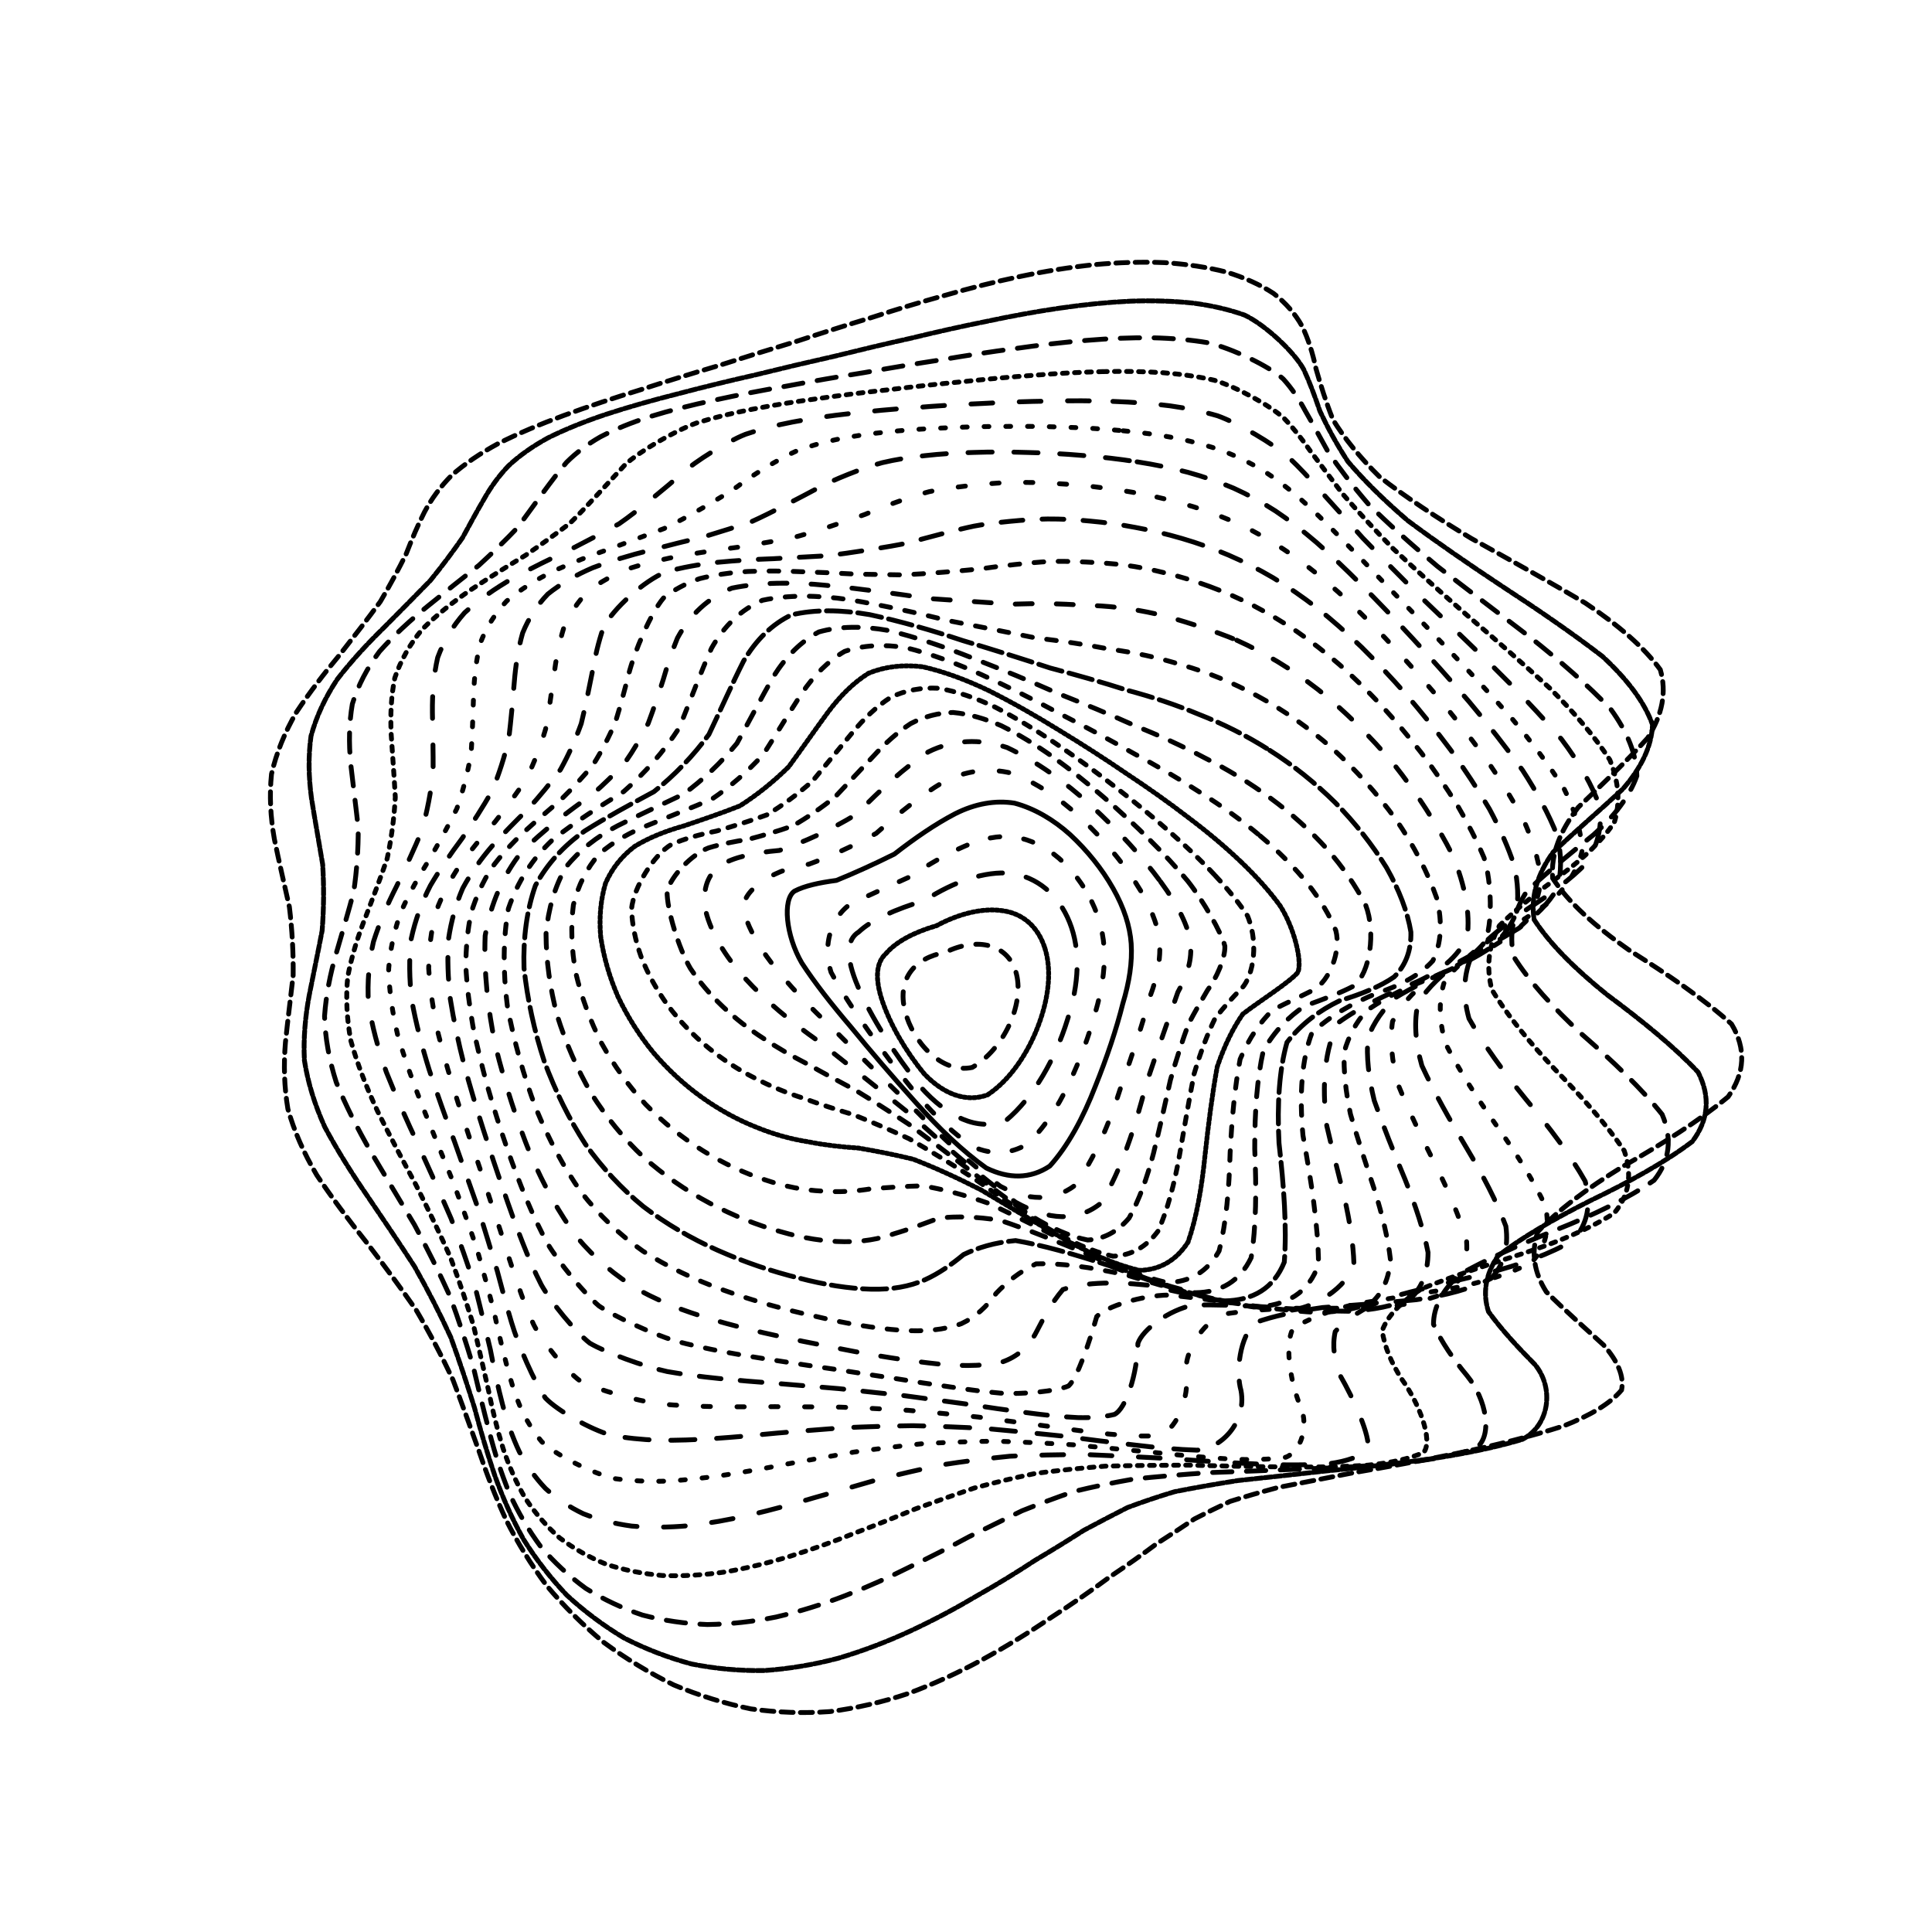 <svg xmlns="http://www.w3.org/2000/svg" version="1.1" xmlns:xlink="http://www.w3.org/1999/xlink" xmlns:svgjs="http://svgjs.dev/svgjs" viewBox="0 0 800 800"><defs><linearGradient x1="50%" y1="0%" x2="50%" y2="100%" id="ccchaos-grad"><stop stop-color="hsl(1.4, 100%, 67%)" stop-opacity="1" offset="0%"></stop><stop stop-color="hsl(167, 52%, 78%)" stop-opacity="1" offset="100%"></stop></linearGradient></defs><g stroke-width="2" stroke="url(#ccchaos-grad)" fill="none" stroke-linecap="round"><path d="M422.48 114.47C432.88 112.27 443.14 110.63 453.19 109.58 463.2 108.65 472.92 108.37 482.24 108.75 491.38 109.35 499.95 110.66 507.79 112.65 515.26 114.91 521.82 117.87 527.33 121.49 532.36 125.38 536.3 129.91 539.15 135.04 541.75 140.41 543.59 146.33 544.94 152.75 546.83 159.35 549 166.4 551.98 173.84 556.64 181.4 562.96 189.3 571.31 197.5 581.97 205.74 594.72 214.25 609.27 222.97 624.98 231.7 641.06 240.62 656.43 249.7 670.02 258.76 680.72 267.96 687.49 277.29 690.2 286.58 688.35 295.99 682.32 305.51 673.81 315 663.61 324.61 653.5 334.31 646.01 343.99 642.08 353.77 642.93 363.66 649.32 373.53 660.38 383.51 674.8 393.58 690.79 403.65 705.69 413.8 716.98 424.03 723.1 434.26 722.55 444.31 715.58 454.16 703.72 464 688.44 473.61 672.05 482.97 656.93 492.3 644.77 501.35 636.77 510.07 633.81 518.73 635.3 527.03 640.29 534.92 648.09 542.72 656.52 550.07 664.01 556.94 669.94 563.68 672.58 569.91 671.45 575.59 666.86 581.12 658.58 586.1 647.3 590.51 633.85 594.8 618.96 598.54 603.55 601.74 588.24 604.9 573.71 607.58 560.41 609.83 548.5 612.17 538.13 614.18 529.18 615.94 521.66 617.95 515.16 619.85 509.35 621.7 504.38 624.01 499.55 626.4 494.59 628.96 489.9 632.12 484.73 635.53 478.96 639.22 473.15 643.58 466.62 648.22 459.34 653.1 451.98 658.58 443.9 664.2 435.13 669.85 426.32 675.85 416.87 681.68 406.84 687.18 396.8 692.65 386.46 697.4 375.88 701.31 365.33 704.83 354.56 707.32 343.65 708.73 332.81 709.52 321.87 709.14 310.91 707.61 300.12 705.41 289.43 702.07 278.97 697.69 268.84 692.71 259.11 686.79 249.95 680.04 241.31 672.85 233.41 664.99 226.35 656.56 219.89 647.9 214.31 638.82 209.59 629.43 205.24 619.98 201.5 610.32 198.22 600.55 194.73 590.84 191.24 581.08 187.54 571.31 183.02 561.67 177.97 552.05 172.33 542.47 165.78 533.04 158.81 523.64 151.64 514.28 144.27 505.05 137.33 495.83 131.19 486.62 125.82 477.51 121.78 468.37 119.21 459.2 117.67 450.1 117.41 440.92 118.19 431.69 119.14 422.49 120.33 413.21 121.39 403.85 121.5 394.5 120.98 385.06 119.83 375.55 117.7 366.04 115.5 356.68 113.62 347.5 111.99 338.32 111.51 329.32 112.42 320.54 114.42 311.78 117.92 303.24 122.72 294.95 128.18 286.7 134.32 278.72 140.74 271.04 146.74 263.4 152.38 256.08 157.49 249.11 161.58 242.18 165.09 235.6 168.17 229.4 170.57 223.23 173.01 217.43 175.77 212.01 178.65 206.59 182.34 201.54 186.98 196.86 192.33 192.14 198.78 187.75 206.26 183.69 214.51 179.54 223.62 175.66 233.39 172.06 243.63 168.29 254.26 164.75 265.1 161.43 276.06 157.87 287.03 154.49 297.94 151.28 308.76 147.8 319.45 144.46 330 141.29 340.41 137.84 350.73 134.55 360.99 131.46 371.16 128.13 381.34 125.03 391.57 122.22 401.77 119.26 412.07 116.66 422.47 114.47" stroke-dasharray="5 3" transform="rotate(0, 400, 400)" opacity="0.05"></path><path d="M419.78 125.48C429.73 123.31 439.32 121.67 448.52 120.59 457.66 119.62 466.33 119.28 474.42 119.56 482.36 120.04 489.6 121.2 496.05 123 504.89 126.42 517.78 136.87 522.12 143.79 524.92 148.83 527.43 154.41 530 160.48 533.47 166.72 537.67 173.42 543.03 180.5 550.11 187.71 558.87 195.27 569.46 203.13 581.83 211.05 595.71 219.24 610.61 227.65 625.8 236.09 640.53 244.72 653.8 253.51 664.79 262.3 672.6 271.24 676.53 280.31 676.79 289.35 673.13 298.51 666.11 307.77 657.49 317.01 648 326.35 639.25 335.78 633.4 345.19 631.12 354.69 633.32 364.27 640.49 373.84 651.71 383.5 665.7 393.21 680.89 402.92 694.89 412.7 705.5 422.51 711.4 432.32 711.21 441.94 705.12 451.32 694.42 460.7 680.3 469.83 664.76 478.69 649.93 487.52 637.32 496.05 628.19 504.24 623.48 512.38 622.93 520.16 625.9 527.53 631.99 534.81 639.37 541.66 646.65 548.05 655.4 557.22 654.4 572.89 643.52 579.35 632.8 583.4 620.09 586.97 606.18 590.05 591.64 593.13 577.14 595.81 563.21 598.11 550.08 600.53 538.08 602.68 527.29 604.61 517.7 606.82 509.19 608.95 501.55 611.04 494.82 613.57 488.57 616.2 482.53 618.96 476.94 622.29 471.21 625.84 465.18 629.62 459.28 634.01 452.88 638.63 445.91 643.44 438.94 648.77 431.35 654.21 423.14 659.65 414.9 665.38 406.06 670.94 396.65 676.17 387.23 681.37 377.5 685.89 367.53 689.62 357.61 693.02 347.5 695.45 337.29 696.89 327.19 697.77 317.08 697.58 307.05 696.31 297.25 694.43 287.66 691.49 278.43 687.57 269.56 683.09 261.2 677.71 253.47 671.53 246.23 664.92 239.71 657.64 234 649.79 228.72 641.69 224.16 633.15 220.26 624.27 216.47 615.3 213.06 606.08 209.83 596.71 206.16 587.36 202.28 577.91 198.04 568.42 192.91 559.03 187.23 549.62 181 540.24 174.01 530.97 166.75 521.72 159.48 512.5 152.22 503.39 145.56 494.3 139.85 485.22 135 476.23 131.51 467.23 129.47 458.22 128.41 449.27 128.53 440.28 129.57 431.27 130.68 422.28 131.95 413.24 133.02 404.16 133.1 395.09 132.53 385.96 131.31 376.8 129.12 367.64 126.8 358.65 124.77 349.86 122.93 341.08 122.18 332.49 122.75 324.13 124.39 315.78 127.52 307.67 132 299.82 137.24 291.98 143.27 284.43 149.73 277.17 155.94 269.94 161.93 263.03 167.48 256.44 172.08 249.88 176.08 243.66 179.55 237.79 182.22 231.94 184.71 226.43 187.27 221.27 189.7 216.1 192.69 211.27 196.4 206.78 200.61 202.23 205.81 197.98 211.97 194.03 218.85 189.98 226.66 186.18 235.24 182.63 244.39 178.91 254.11 175.4 264.22 172.09 274.62 168.55 285.2 165.17 295.85 161.96 306.57 158.49 317.24 155.17 327.82 152 338.37 148.58 348.81 145.31 359.13 142.24 369.41 138.96 379.6 135.9 389.71 133.13 399.8 130.22 409.83 127.65 419.77 125.48" stroke-dasharray="3 1" transform="rotate(4.04, 400, 400)" opacity="0.09"></path><path d="M413 136.5C422.4 134.35 431.31 132.72 439.71 131.62 448.05 130.62 455.8 130.21 462.92 130.4 473.06 131.28 489.52 136.51 495.88 140.86 499.92 144.2 503.47 148.13 506.74 152.61 510.44 157.32 514.3 162.55 518.61 168.26 524 174.14 530.38 180.47 538.04 187.18 547.24 194.03 557.92 201.22 570.04 208.72 583.32 216.3 597.43 224.14 611.81 232.21 625.74 240.32 638.53 248.64 649.31 257.12 657.57 265.61 662.59 274.25 663.96 283.01 662.2 291.77 657.21 300.65 649.68 309.62 641.34 318.58 632.83 327.63 625.55 336.75 621.33 345.87 620.6 355.06 623.99 364.31 631.79 373.56 643.05 382.86 656.57 392.21 670.94 401.55 684.06 410.93 694.02 420.32 699.7 429.71 699.83 438.89 694.55 447.81 684.97 456.73 672.02 465.39 657.41 473.76 643.01 482.11 630.2 490.15 620.2 497.84 613.98 505.49 611.54 512.77 612.51 519.66 616.73 526.47 622.71 532.87 629.29 538.82 638.6 547.39 643.55 562.07 636.99 568.18 629.21 572.05 619.11 575.49 607.33 578.5 594.39 581.55 580.84 584.25 567.23 586.62 553.81 589.14 541.01 591.44 529.05 593.56 517.94 595.96 507.78 598.29 498.49 600.61 490.04 603.35 482.23 606.18 474.87 609.13 468.04 612.59 461.36 616.25 454.66 620.09 448.19 624.48 441.49 629.06 434.47 633.79 427.49 638.97 420.09 644.21 412.22 649.43 404.34 654.91 395.98 660.19 387.15 665.15 378.32 670.09 369.25 674.38 360.02 677.95 350.84 681.21 341.56 683.58 332.28 685.03 323.12 685.99 314.05 685.96 305.18 684.93 296.54 683.35 288.22 680.78 280.34 677.29 272.8 673.28 265.8 668.42 259.45 662.79 253.47 656.75 248.15 650.05 243.51 642.78 239.1 635.25 235.21 627.26 231.77 618.91 228.18 610.44 224.72 601.7 221.23 592.76 217.13 583.81 212.68 574.74 207.77 565.59 202 556.49 195.71 547.36 188.97 538.22 181.66 529.17 174.26 520.12 167.04 511.1 160.04 502.16 153.79 493.24 148.6 484.33 144.34 475.51 141.43 466.68 139.94 457.86 139.33 449.09 139.8 440.3 141.07 431.51 142.31 422.75 143.62 413.96 144.66 405.16 144.71 396.37 144.08 387.56 142.8 378.74 140.54 369.91 138.14 361.29 135.97 352.88 133.95 344.46 132.94 336.27 133.17 328.31 134.43 320.35 137.17 312.64 141.26 305.19 146.2 297.76 152.04 290.6 158.44 283.73 164.77 276.88 171.03 270.33 176.97 264.1 182.09 257.88 186.63 251.98 190.6 246.41 195.07 238.21 202.61 223.4 206.94 216.74 210.24 212.34 214.34 208.21 219.29 204.36 224.82 200.39 231.26 196.65 238.51 193.15 246.34 189.47 254.85 185.98 263.88 182.68 273.31 179.16 283.08 175.79 293.06 172.58 303.23 169.13 313.48 165.82 323.71 162.66 334 159.27 344.22 156.04 354.3 153 364.41 149.76 374.38 146.75 384.17 144.02 393.97 141.16 403.6 138.63 412.99 136.5" stroke-dasharray="8 6" transform="rotate(8.08, 400, 400)" opacity="0.13"></path><path d="M403.54 147.51C412.35 145.4 420.62 143.77 428.34 142.66 436.02 141.63 443.1 141.17 449.57 141.27 458.89 141.98 474.55 146.67 481.21 150.65 485.74 153.72 490.13 157.35 494.58 161.52 499.65 165.89 505.18 170.77 511.42 176.12 518.74 181.64 527.11 187.59 536.66 193.92 547.42 200.38 559.31 207.2 572.12 214.31 585.46 221.52 598.97 229 612.07 236.7 624.16 244.46 634.61 252.43 642.72 260.56 648.3 268.72 650.77 277.03 649.97 285.47 646.66 293.91 640.83 302.47 633.23 311.11 625.51 319.76 618.18 328.49 612.44 337.29 609.81 346.08 610.51 354.94 614.93 363.84 623.21 372.74 634.41 381.68 647.39 390.64 660.95 399.6 673.21 408.57 682.53 417.54 687.98 426.5 688.41 435.23 683.89 443.71 675.38 452.17 663.59 460.37 649.96 468.27 636.14 476.15 623.35 483.72 612.72 490.94 605.27 498.13 601.13 504.96 600.2 511.4 602.47 517.79 606.81 523.77 612.28 529.34 621.27 537.38 630.38 551.24 627.62 557.07 622.7 560.81 615.39 564.16 606.12 567.14 595.39 570.18 583.54 572.92 571.07 575.4 558.27 578.02 545.57 580.47 533.27 582.77 521.39 585.35 510.2 587.89 499.73 590.42 489.9 593.34 480.73 596.34 472.12 599.44 464.01 603.02 456.25 606.75 448.7 610.64 441.42 615.01 434.15 619.52 426.8 624.14 419.55 629.16 412.08 634.21 404.35 639.2 396.64 644.42 388.62 649.44 380.3 654.14 371.98 658.82 363.57 662.89 355.12 666.28 346.72 669.4 338.34 671.71 330.08 673.16 321.92 674.18 313.97 674.29 306.31 673.47 298.85 672.16 291.79 669.94 285.2 666.85 278.87 663.29 273.08 658.92 267.87 653.82 262.88 648.33 258.43 642.19 254.49 635.49 250.57 628.53 246.96 621.11 243.57 613.3 239.84 605.36 236.04 597.12 232.02 588.66 227.31 580.15 222.18 571.49 216.56 562.72 210.17 553.98 203.36 545.17 196.25 536.33 188.78 527.55 181.41 518.76 174.42 509.98 167.81 501.26 162.09 492.55 157.51 483.86 153.88 475.24 151.59 466.62 150.62 458.02 150.44 449.46 151.22 440.9 152.67 432.36 154 423.84 155.32 415.31 156.32 406.8 156.31 398.29 155.62 389.79 154.28 381.3 151.98 372.81 149.52 364.54 147.23 356.49 145.05 348.43 143.79 340.61 143.7 333.03 144.57 325.44 146.87 318.11 150.54 311.04 155.1 303.97 160.66 297.18 166.9 290.67 173.25 284.16 179.68 277.95 185.94 272.04 191.53 266.13 196.61 260.51 201.14 255.21 206.39 247.39 214.48 233.16 218.38 226.73 222.7 220.44 235.19 208.92 243.68 203.6 250.11 199.96 257.26 196.49 265.02 193.2 273.2 189.69 281.85 186.34 290.82 183.13 300.07 179.7 309.51 176.41 319.02 173.28 328.68 169.92 338.33 166.73 347.89 163.72 357.52 160.54 367.01 157.59 376.3 154.89 385.63 152.1 394.72 149.62 403.53 147.51" stroke-dasharray="2 3" transform="rotate(12.12, 400, 400)" opacity="0.16"></path><path d="M393.34 158.52C401.56 156.45 409.29 154.84 416.52 153.71 423.72 152.67 430.42 152.16 436.61 152.18 445.69 152.72 462.01 156.89 469.72 160.51 475.18 163.32 480.77 166.66 486.69 170.51 493.28 174.56 500.5 179.09 508.5 184.07 517.44 189.22 527.31 194.78 538.13 200.73 549.72 206.8 561.99 213.22 574.64 219.94 587.25 226.76 599.45 233.85 610.69 241.17 620.54 248.55 628.46 256.14 633.93 263.9 637.02 271.7 637.31 279.65 634.81 287.73 630.45 295.82 624.25 304.03 616.97 312.32 610.14 320.63 604.15 329.01 599.97 337.45 598.84 345.9 600.81 354.39 606.1 362.92 614.72 371.45 625.76 380.01 638.17 388.57 650.91 397.14 662.34 405.7 671.05 414.23 676.27 422.77 676.94 431.06 673.13 439.09 665.64 447.11 654.98 454.86 642.38 462.31 629.27 469.75 616.68 476.87 605.69 483.66 597.27 490.42 591.68 496.83 588.99 502.87 589.36 508.87 591.93 514.49 595.97 519.73 603.9 527.31 615.28 540.49 615.57 546.1 613.21 549.74 608.58 553.04 601.94 556.02 593.74 559.08 584.08 561.89 573.41 564.46 562.01 567.21 550.23 569.8 538.41 572.28 526.62 575.03 515.15 577.74 504.16 580.45 493.55 583.53 483.48 586.67 473.95 589.91 464.81 593.56 456.1 597.35 447.74 601.25 439.65 605.57 431.74 610.01 423.96 614.51 416.29 619.36 408.63 624.2 400.91 628.97 393.22 633.93 385.42 638.68 377.52 643.13 369.61 647.55 361.79 651.4 354.08 654.62 346.4 657.6 338.88 659.83 331.59 661.28 324.38 662.35 317.47 662.57 310.92 661.95 304.5 660.89 298.51 658.98 292.99 656.27 287.61 653.13 282.71 649.22 278.29 644.62 273.92 639.66 269.94 634.07 266.28 627.93 262.45 621.54 258.75 614.68 255.06 607.43 250.89 600.02 246.51 592.3 241.81 584.34 236.41 576.32 230.57 568.1 224.3 559.76 217.41 551.41 210.23 542.97 202.93 534.48 195.49 526.03 188.33 517.54 181.72 509.05 175.65 500.6 170.56 492.15 166.65 483.72 163.69 475.34 162 466.96 161.54 458.61 161.75 450.29 162.79 441.99 164.38 433.7 165.76 425.45 167.05 417.2 167.98 408.98 167.9 400.77 167.16 392.57 165.76 384.41 163.44 376.26 160.92 368.32 158.55 360.62 156.23 352.91 154.74 345.44 154.33 338.21 154.82 330.98 156.68 324 159.88 317.28 164.01 310.56 169.2 304.1 175.17 297.92 181.41 291.73 187.9 285.82 194.38 280.2 200.35 274.56 205.93 269.21 211.03 264.15 217.17 256.64 226.44 242.94 230.35 236.7 234.14 230.56 244.21 219.24 250.98 213.97 256.11 210.36 261.93 206.91 268.36 203.63 275.19 200.15 282.54 196.81 290.31 193.61 298.37 190.21 306.73 186.94 315.28 183.83 324 180.52 332.8 177.37 341.6 174.42 350.48 171.29 359.29 168.39 367.94 165.76 376.63 163.02 385.11 160.59 393.33 158.53" stroke-dasharray="9 11" transform="rotate(16.16, 400, 400)" opacity="0.20"></path><path d="M384.52 169.54C392.2 167.5 399.5 165.92 406.43 164.79 413.35 163.73 419.92 163.17 426.15 163.12 432.44 163.2 438.49 163.82 444.36 164.95 450.42 166.26 456.46 168.1 462.62 170.46 469.17 173.01 476.05 176.07 483.4 179.61 491.36 183.33 499.97 187.51 509.3 192.13 519.31 196.91 530.02 202.09 541.32 207.63 552.96 213.31 564.81 219.33 576.54 225.64 587.75 232.05 598.1 238.73 607.11 245.65 614.55 252.63 619.94 259.82 622.97 267.19 623.92 274.6 622.46 282.17 618.78 289.86 613.84 297.58 607.7 305.41 601.09 313.32 595.36 321.26 590.78 329.27 588.14 337.33 588.4 345.4 591.49 353.51 597.49 361.65 606.31 369.8 617.1 377.96 628.9 386.11 640.83 394.27 651.45 402.41 659.56 410.51 664.55 418.61 665.45 426.47 662.28 434.06 655.75 441.65 646.2 448.97 634.66 455.99 622.35 463 610.15 469.71 599.03 476.1 589.92 482.46 583.14 488.49 578.9 494.17 577.83 502.47 586.92 517.26 593.4 523.75 598.77 529.87 599.78 540.54 594.49 545.18 588.85 548.28 581.63 551.16 573.13 553.84 563.69 556.7 553.5 559.44 542.87 562.08 531.94 564.98 520.97 567.85 510.18 570.72 499.49 573.92 489.14 577.18 479.2 580.51 469.5 584.22 460.21 588.02 451.29 591.91 442.59 596.18 434.18 600.51 426.02 604.88 417.97 609.55 410.09 614.19 402.33 618.72 394.61 623.43 386.96 627.92 379.38 632.11 371.8 636.28 364.45 639.92 357.37 642.96 350.29 645.81 343.49 647.96 337.02 649.39 327.54 650.65 310.57 648.71 303.16 645.53 298.38 642.78 293.98 639.31 289.93 635.19 285.78 630.73 281.86 625.67 278.09 620.08 274.01 614.24 269.89 607.94 265.64 601.25 260.85 594.39 255.76 587.21 250.32 579.77 244.24 572.24 237.78 564.51 230.99 556.62 223.76 548.71 216.42 540.68 209.14 532.58 201.92 524.5 195.16 516.36 189.09 508.2 183.68 500.07 179.29 491.93 176.09 483.79 173.79 475.69 172.69 467.59 172.7 459.52 173.25 451.48 174.5 443.45 176.18 435.46 177.57 427.48 178.8 419.52 179.64 411.61 179.49 403.7 178.69 395.82 177.25 387.99 174.91 380.16 172.37 372.56 169.93 365.19 167.49 357.82 165.8 350.68 165.09 343.79 165.2 336.9 166.61 330.25 169.32 323.85 172.96 317.45 177.7 311.3 183.31 305.41 189.33 299.52 195.74 293.88 202.3 288.52 208.54 283.14 214.53 278.01 220.14 273.16 227.21 265.95 238.1 252.7 242.44 246.62 246.2 240.62 254.86 229.46 260.35 224.24 264.41 220.67 269.07 217.24 274.3 213.97 279.83 210.51 285.91 207.19 292.43 204.02 299.23 200.65 306.39 197.42 313.83 194.34 321.44 191.08 329.24 187.98 337.12 185.07 345.1 182.02 353.09 179.18 361.02 176.6 368.98 173.93 376.83 171.56 384.51 169.54" stroke-dasharray="2 7" transform="rotate(20.2, 400, 400)" opacity="0.24"></path><path d="M378.89 180.55C386.1 178.56 393.1 177 399.89 175.87 406.69 174.81 413.31 174.22 419.8 174.09 426.37 174.09 432.89 174.59 439.44 175.58 446.2 176.72 453.13 178.36 460.32 180.49 467.88 182.79 475.85 185.57 484.31 188.81 493.24 192.21 502.73 196.06 512.76 200.31 523.15 204.72 533.95 209.52 544.96 214.66 555.9 219.94 566.63 225.55 576.81 231.44 586.16 237.44 594.34 243.7 600.98 250.19 606.04 256.76 609.11 263.54 610.04 270.49 609.28 277.49 606.57 284.64 602.2 291.93 597.15 299.25 591.45 306.68 585.77 314.19 581.28 321.73 578.15 329.34 576.96 337 578.48 344.67 582.52 352.39 589.06 360.12 597.96 367.86 608.42 375.62 619.58 383.35 630.7 391.09 640.55 398.81 648.08 406.48 652.83 414.15 653.91 421.58 651.33 428.75 645.7 435.91 637.23 442.82 626.76 449.44 615.33 456.04 603.67 462.36 592.65 468.37 583.11 474.37 575.43 480.05 569.89 485.41 566.31 493.27 570.76 507.33 576.02 513.56 583.76 524.75 578.1 539.29 569.48 543.56 562.27 546.53 554.07 549.39 545.15 552.18 535.7 555.2 525.9 558.21 515.97 561.21 505.9 564.51 495.92 567.86 486.16 571.25 476.48 574.98 467.08 578.78 458.01 582.63 449.07 586.81 440.43 591.03 432.09 595.25 423.84 599.74 415.84 604.16 408.08 608.47 400.35 612.92 392.82 617.16 385.49 621.1 378.16 625.02 371.18 628.45 364.56 631.32 357.93 634.02 351.66 636.09 345.76 637.49 337.09 638.81 321.59 637.39 314.71 634.66 308.01 630.74 295.38 619.28 289.08 611.94 284.48 606.64 279.75 600.89 274.79 594.75 269.3 588.44 263.51 581.8 257.38 574.89 250.73 567.88 243.82 560.65 236.72 553.25 229.38 545.81 222.09 538.23 215.05 530.55 208.26 522.88 202.06 515.13 196.67 507.34 191.99 499.57 188.36 491.77 185.88 483.97 184.23 476.19 183.67 468.41 184.1 460.65 184.93 452.91 186.34 445.19 188.06 437.5 189.42 429.82 190.57 422.17 191.3 414.57 191.07 406.98 190.21 399.42 188.73 391.92 186.39 384.41 183.84 377.14 181.36 370.1 178.83 363.06 176.96 356.24 175.99 349.67 175.73 343.09 176.69 336.75 178.89 330.65 182 324.55 186.23 318.68 191.39 313.07 197.06 307.44 203.27 302.06 209.76 296.93 216.13 291.77 222.4 286.85 228.41 282.19 233.84 277.47 238.85 272.99 243.43 268.75 249.09 262.38 258.34 250.57 262.56 245.07 266.66 239.57 276.63 229.16 282.81 224.2 287.27 220.78 292.23 217.49 297.64 214.34 303.25 211.01 309.26 207.82 315.61 204.78 322.11 201.58 328.87 198.55 335.81 195.7 342.84 192.72 349.99 189.95 357.19 187.43 364.43 184.84 371.67 182.53 378.88 180.55" stroke-dasharray="10 9" transform="rotate(24.24, 400, 400)" opacity="0.28"></path><path d="M377.62 191.56C384.45 189.63 391.23 188.1 397.98 186.98 404.75 185.91 411.52 185.29 418.32 185.1 425.22 185.03 432.23 185.42 439.41 186.27 446.79 187.25 454.43 188.71 462.4 190.61 470.65 192.67 479.31 195.19 488.37 198.13 497.71 201.22 507.43 204.73 517.44 208.64 527.53 212.68 537.69 217.09 547.71 221.85 557.36 226.72 566.45 231.91 574.68 237.39 581.92 242.96 587.84 248.79 592.17 254.86 595.06 260.99 596.15 267.34 595.42 273.85 593.44 280.43 590 287.16 585.41 294.02 580.65 300.91 575.7 307.92 571.15 315.01 567.98 322.13 566.26 329.33 566.43 336.57 569.04 343.83 573.87 351.13 580.79 358.44 589.65 365.76 599.71 373.09 610.2 380.41 620.53 387.72 629.62 395.01 636.6 402.25 641.1 409.49 642.34 416.5 640.3 423.26 635.51 430.02 628.07 436.52 618.66 442.76 608.18 448.98 597.19 454.94 586.46 460.61 576.76 466.26 568.45 471.63 561.87 476.71 556.1 484.16 555.76 497.6 559.29 503.62 567.17 514.6 567.55 529.22 562.12 533.63 557.14 536.69 551.07 539.67 544.11 542.57 536.52 545.7 528.34 548.81 519.77 551.91 510.89 555.29 501.87 558.69 492.84 562.12 483.74 565.84 474.76 569.61 465.99 573.41 457.24 577.48 448.73 581.57 440.5 585.63 432.31 589.92 424.38 594.13 416.73 598.2 409.1 602.4 401.72 606.39 394.6 610.08 387.48 613.77 380.76 616.98 374.44 619.69 365.12 623.23 348.29 626.94 340.69 627.01 333.29 625.98 319.46 620.25 312.78 615.65 308.07 612.12 303.33 608.06 298.51 603.5 293.27 598.72 287.84 593.5 282.17 587.9 276.04 582.14 269.63 576.05 262.98 569.67 255.98 563.19 248.84 556.48 241.67 549.58 234.46 542.63 227.47 535.52 220.89 528.3 214.69 521.06 209.2 513.74 204.58 506.36 200.69 498.98 197.84 491.56 196.07 484.13 195.03 476.71 194.96 469.28 195.74 461.86 196.8 454.46 198.3 447.06 200.01 439.7 201.3 432.35 202.35 425.03 202.96 417.75 202.65 410.48 201.72 403.25 200.22 396.08 197.89 388.91 195.35 381.96 192.85 375.24 190.26 368.52 188.25 362.02 187.02 355.75 186.43 349.47 186.96 343.42 188.64 337.61 191.2 331.78 194.86 326.18 199.49 320.82 204.72 315.44 210.58 310.28 216.86 305.36 223.19 300.41 229.57 295.68 235.85 291.18 241.71 286.63 247.25 282.29 252.43 278.16 259.09 271.96 270.01 260.39 274.71 254.98 278.94 249.55 288.12 239.24 293.45 234.32 299.24 229.31 313.04 219.73 320.99 215.17 326.5 212.04 332.33 209.07 338.43 206.29 344.58 203.39 350.95 200.7 357.5 198.25 364.07 195.73 370.78 193.49 377.61 191.57" stroke-dasharray="3 11" transform="rotate(28.28, 400, 400)" opacity="0.32"></path><path d="M380.96 202.58C387.49 200.7 394.11 199.21 400.84 198.1 407.59 197.03 414.49 196.38 421.54 196.15 428.67 196 436.01 196.3 443.6 197.01 451.33 197.85 459.35 199.13 467.68 200.82 476.17 202.66 484.97 204.91 494.02 207.57 503.16 210.37 512.46 213.55 521.79 217.11 530.95 220.79 539.9 224.83 548.42 229.19 556.35 233.67 563.51 238.45 569.63 243.5 574.74 248.65 578.51 254.05 580.79 259.67 581.87 265.37 581.43 271.27 579.55 277.35 576.85 283.48 573.15 289.77 568.79 296.19 564.64 302.64 560.67 309.22 557.36 315.87 555.53 322.56 555.15 329.32 556.52 336.13 560.07 342.96 565.5 349.83 572.65 356.71 581.36 363.61 590.95 370.51 600.76 377.39 610.31 384.28 618.67 391.15 625.11 397.96 629.37 404.78 630.74 411.37 629.18 417.74 625.17 424.1 618.71 430.22 610.35 436.09 600.85 441.96 590.63 447.57 580.38 452.93 570.75 458.27 562.09 463.36 554.77 468.18 547.16 475.27 542.23 488.17 543.71 494.01 550.21 504.83 554.04 519.53 551.21 524.06 548.19 527.2 544.11 530.27 539.11 533.27 533.47 536.48 527.11 539.66 520.19 542.83 512.88 546.24 505.21 549.67 497.33 553.1 489.28 556.8 481.16 560.51 473.09 564.22 464.97 568.18 456.96 572.12 449.12 576.01 441.3 580.09 433.67 584.08 426.27 587.93 418.89 591.87 411.73 595.61 404.82 599.07 397.91 602.52 391.38 605.53 385.23 608.06 376.13 611.41 359.5 615.06 351.82 615.26 344.19 614.48 329.38 609.6 321.93 605.56 316.67 602.45 311.31 598.84 305.81 594.76 299.96 590.48 293.9 585.78 287.62 580.71 281.01 575.48 274.22 569.92 267.28 564.08 260.18 558.14 253.08 551.95 246.11 545.56 239.28 539.12 232.81 532.5 226.88 525.76 221.43 518.99 216.75 512.12 212.96 505.17 209.88 498.22 207.79 491.21 206.68 484.17 206.2 477.14 206.55 470.09 207.6 463.04 208.82 456 210.36 448.96 212.02 441.95 213.21 434.95 214.13 427.97 214.61 421.03 214.2 414.09 213.22 407.2 211.7 400.36 209.39 393.52 206.88 386.9 204.39 380.49 201.76 374.08 199.63 367.88 198.2 361.91 197.36 353.04 202.13 336.36 207.7 328.56 212.38 323.4 217.77 318.46 223.7 313.73 229.82 308.97 236.14 304.41 242.51 300.06 248.63 295.66 254.57 291.45 260.23 287.43 267.82 281.39 280.64 270.05 286.12 264.72 290.92 259.37 300.36 249.18 305.39 244.33 310.6 239.39 322.67 229.96 329.6 225.5 334.37 222.44 339.49 219.55 344.92 216.84 350.37 214.03 356.12 211.42 362.13 209.05 368.15 206.62 374.43 204.45 380.95 202.58" stroke-dasharray="9 8" transform="rotate(32.32, 400, 400)" opacity="0.35"></path><path d="M388.24 213.59C394.51 211.78 400.98 210.32 407.64 209.23 414.31 208.18 421.21 207.51 428.32 207.23 435.48 207.03 442.9 207.23 450.55 207.82 458.27 208.52 466.24 209.63 474.43 211.13 482.65 212.75 491.04 214.76 499.51 217.14 507.9 219.65 516.22 222.53 524.33 225.75 532.12 229.09 539.46 232.76 546.17 236.73 554.79 243 565.56 257.03 567.14 264.7 566.87 269.95 565.4 275.41 562.87 281.04 559.94 286.72 556.42 292.56 552.62 298.53 549.34 304.53 546.5 310.65 544.48 316.87 543.94 323.1 544.78 329.42 547.21 335.79 551.5 342.18 557.37 348.61 564.61 355.05 573.07 361.51 582.14 367.98 591.26 374.44 600.04 380.9 607.7 387.34 613.63 393.73 617.64 400.12 619.1 406.32 617.98 412.3 614.68 418.27 609.14 424.03 601.8 429.56 593.3 435.08 583.95 440.38 574.31 445.44 564.96 450.5 556.22 455.32 548.44 459.91 539.43 466.68 530.33 479.1 529.65 484.79 533.59 495.47 538.32 510.24 537.28 514.86 534.57 519.62 523.93 529.13 516.39 533.95 510.76 537.37 504.63 540.79 498.13 544.2 491.41 547.83 484.46 551.47 477.38 555.08 470.21 558.89 462.99 562.67 455.82 566.38 448.63 570.26 441.51 574.02 434.53 577.64 427.55 581.34 420.72 584.83 414.04 588.06 407.37 591.27 401.01 594.08 394.95 596.45 385.95 599.6 369.08 603.15 361.06 603.46 352.98 602.9 336.84 598.78 328.55 595.26 322.75 592.54 316.82 589.35 310.75 585.73 304.41 581.92 297.91 577.71 291.27 573.15 284.43 568.44 277.52 563.41 270.6 558.09 263.67 552.68 256.89 547.01 250.39 541.15 244.15 535.21 238.4 529.1 233.26 522.85 228.66 516.57 224.85 510.17 221.91 503.68 219.63 497.18 218.25 490.6 217.75 483.99 217.74 477.37 218.43 470.72 219.68 464.07 220.99 457.41 222.51 450.75 224.07 444.11 225.14 437.47 225.91 430.85 226.25 424.26 225.75 417.68 224.72 411.13 223.18 404.63 220.92 398.13 218.45 391.83 215.98 385.74 212.24 376.69 208.22 359.6 208.79 351.55 210.23 346.23 212.69 341.12 216.09 336.21 220.15 331.27 224.98 326.52 230.42 321.98 236.17 317.39 242.25 312.99 248.52 308.79 254.7 304.52 260.84 300.44 266.83 296.53 272.46 292.55 277.84 288.73 282.96 285.07 289.82 279.53 301.85 269.02 307.32 264.03 312.37 258.99 322.75 249.35 328.36 244.76 334.14 240.12 347.17 231.39 354.49 227.36 359.46 224.64 364.77 222.13 370.39 219.84 376.01 217.49 381.96 215.4 388.23 213.59" stroke-dasharray="4 6" transform="rotate(36.36, 400, 400)" opacity="0.39"></path><path d="M397.94 224.61C403.98 222.86 410.25 221.45 416.73 220.38 423.22 219.34 429.94 218.66 436.86 218.34 450.79 217.91 465.52 219 480.7 221.53 495.64 224.47 510.36 228.87 523.88 234.56 535.75 240.67 544.91 248.01 550.26 256.37 552.68 265.06 551.03 274.66 545.94 284.96 540.6 295.47 535.34 306.58 532.58 318.07 535.36 329.66 543.5 341.57 556.65 353.57 564.77 359.59 573.27 365.63 581.69 371.65 589.73 377.68 596.71 383.7 602.14 389.68 606.68 398.56 601.71 415.38 593.01 423.28 577.22 433.68 559.36 443.27 542.75 452.01 529.96 460.79 521.61 468.79 517.39 476.02 517.38 483.43 518.97 490.23 520.4 496.48 521.99 503.14 521.15 509.47 517.47 515.53 512.28 522.24 504.39 528.88 494.43 535.4 483.56 542.68 471.49 549.86 458.86 556.76 452.47 560.41 446.04 563.95 439.6 567.34 433.16 570.79 426.74 574.05 420.37 577.04 414 580.03 407.82 582.64 401.83 584.85 395.82 586.97 389.97 588.64 384.26 589.86 372.68 591.84 361.37 591.84 350.12 589.92 338.26 587.22 326.05 582.64 313.4 576.41 300.13 569.52 286.61 561.18 273.35 551.69 260.6 541.8 249.27 530.99 240.27 519.53 233.42 507.92 229.72 495.82 229.25 483.48 230.25 471.12 232.93 458.58 236.15 446.06 237.06 439.81 237.67 433.56 237.87 427.34 237.28 421.12 236.2 414.92 234.67 408.76 232.45 402.61 230.05 396.64 227.62 390.85 225.01 385.07 222.75 379.46 221 374.05 218.7 363.19 219.92 353.05 224.76 343.67 232.15 334.19 242.28 325.38 254.05 317.28 266.08 308.99 278.1 301.29 289.52 294.21 299.55 286.82 308.75 279.93 317.37 273.58 324.79 266.81 332.29 260.5 340.25 254.72 347.72 248.51 356.15 242.83 365.7 237.84 372.95 234.02 389.04 227.35 397.93 224.61" stroke-dasharray="7 10" transform="rotate(40.4, 400, 400)" opacity="0.43"></path><path d="M408.07 235.62C419.67 232.28 432.06 230.24 445.03 229.49 457.99 228.97 471.36 229.84 484.66 232.03 497.46 234.58 509.42 238.47 519.69 243.56 528.3 249.01 534.12 255.61 536.51 263.18 536.83 271.04 534.11 279.78 529.25 289.19 525.17 298.8 522.03 308.99 521.69 319.57 526.38 330.25 535.6 341.25 548.72 352.38 564.48 363.54 579.58 374.79 590.66 385.94 596.07 397.09 593.5 407.59 583.97 417.38 570.1 427.15 553.68 436.23 537.51 444.57 523.92 452.95 513.71 460.68 507.08 467.74 504.36 474.99 503.73 481.73 503.81 487.99 504.9 494.63 504.62 500.98 502.33 507.08 499.22 513.74 493.74 520.3 486.2 526.7 477.89 533.72 468.07 540.59 457.22 547.12 446.16 554.09 434.49 560.5 422.49 566.03 410.49 571.53 398.72 575.54 387.19 577.95 375.5 579.89 363.77 580.03 351.9 578.45 339.64 576.22 327.03 572.28 314.19 566.81 301.16 560.77 288.26 553.36 276.07 544.85 264.79 535.98 255.22 526.18 248.09 515.73 242.98 505.11 240.7 493.98 241.18 482.55 242.63 471.09 245.32 459.41 248.23 447.69 249.12 435.98 248.5 424.25 246.15 412.64 241.34 401.03 236.43 390.07 232.63 379.81 229.86 369.51 230.17 359.85 233.79 350.88 239.79 341.81 248.6 333.35 259.33 325.52 270.79 317.5 282.74 310.02 294.51 303.11 305.39 295.91 315.63 289.18 325.27 282.95 333.84 276.36 342.24 270.2 350.77 264.57 358.74 258.57 367.33 253.1 376.78 248.29 386.06 243.23 396.45 238.94 408.06 235.62" stroke-dasharray="4 6" transform="rotate(44.44, 400, 400)" opacity="0.47"></path><path d="M416.53 246.63C427.58 243.45 439.07 241.47 450.77 240.68 462.37 240.07 473.92 240.75 484.91 242.63 495.28 244.82 504.4 248.23 511.58 252.75 517.34 257.58 520.53 263.47 520.9 270.28 520.06 277.33 517.21 285.22 513.3 293.76 510.87 302.47 509.92 311.76 511.78 321.44 518.03 331.21 527.97 341.31 540.81 351.56 555.46 361.85 569.16 372.25 579.18 382.61 584.33 392.96 582.58 402.76 574.65 411.94 562.69 421.12 547.89 429.7 532.57 437.65 518.76 445.66 507.31 453.11 498.73 460 493.54 467.07 490.55 473.71 488.8 479.94 488.58 486.51 487.89 492.83 486 498.9 483.91 505.45 479.97 511.86 474.2 518.08 467.93 524.81 460.04 531.34 450.85 537.48 441.47 543.98 431.11 549.92 419.97 555.02 408.83 560.09 397.49 563.79 386.04 566.05 374.52 567.92 362.74 568.19 350.74 566.9 338.59 565.07 326.2 561.7 313.82 556.93 301.65 551.68 289.95 545.16 279.3 537.58 269.8 529.68 262.14 520.88 256.87 511.42 253.35 501.79 252.29 491.63 253.49 481.13 255.21 470.58 257.77 459.78 260.3 448.89 260.86 437.99 260.01 427.03 257.64 416.14 253.01 405.25 248.26 394.93 244.4 385.22 241.27 375.48 240.78 366.31 243.23 357.75 247.84 349.09 255.2 340.97 264.63 333.42 275.11 325.7 286.51 318.46 298.14 311.73 309.38 304.75 320.27 298.2 330.68 292.13 340.26 285.75 349.56 279.78 358.77 274.33 367.44 268.56 376.44 263.31 385.97 258.7 395.32 253.89 405.47 249.8 416.53 246.63" stroke-dasharray="10 3" transform="rotate(48.48, 400, 400)" opacity="0.51"></path><path d="M421.57 257.65C431.95 254.62 442.35 252.72 452.53 251.9 462.58 251.24 472.12 251.74 480.73 253.34 492.02 256.67 504.22 268.99 504.26 277.67 503.17 283.96 500.95 291.02 498.5 298.71 497.92 306.55 499.06 314.95 502.82 323.74 510.25 332.62 520.55 341.83 532.88 351.23 546.36 360.65 558.7 370.22 567.69 379.79 572.57 389.36 571.52 398.48 565.07 407.06 554.95 415.66 541.88 423.75 527.74 431.32 514.24 438.94 502.18 446.11 492.24 452.81 484.99 459.67 479.8 466.17 476.07 472.32 474.06 478.77 472.24 484.99 469.91 490.96 467.88 497.33 464.59 503.55 459.86 509.53 454.89 515.93 448.43 522.09 440.61 527.83 432.65 533.86 423.51 539.33 413.32 544 403.13 548.65 392.46 552.05 381.45 554.15 370.45 555.94 359.1 556.3 347.55 555.26 336.06 553.79 324.51 550.93 313.22 546.8 302.42 542.27 292.36 536.56 283.58 529.87 275.99 522.9 270.24 515.06 266.71 506.56 264.57 497.91 264.47 488.71 266.14 479.15 267.94 469.52 270.24 459.61 272.35 449.55 272.56 439.49 271.51 429.32 269.12 419.17 264.7 409.01 260.15 399.34 256.31 390.2 252.92 381.03 251.77 372.35 253.15 364.2 256.4 355.97 262.25 348.22 270.2 340.96 279.39 333.55 289.8 326.58 300.8 320.07 311.85 313.34 322.86 307 333.6 301.12 343.84 294.97 353.79 289.23 363.52 283.98 372.84 278.47 382.24 273.46 391.84 269.08 401.29 264.52 411.19 260.65 421.57 257.65" stroke-dasharray="6 6" transform="rotate(52.52, 400, 400)" opacity="0.54"></path><path d="M422.17 268.66C431.76 265.81 440.96 263.98 449.58 263.16 458.05 262.45 465.69 262.79 472.18 264.14 480.46 266.97 488.09 277.72 487.57 285.38 486.95 290.93 485.9 297.21 485.19 304.08 486.47 311.08 489.47 318.61 494.75 326.54 502.94 334.54 513.27 342.88 524.91 351.43 537.17 360.01 548.18 368.76 556.21 377.57 560.79 386.37 560.34 394.81 555.21 402.82 546.84 410.83 535.56 418.45 522.85 425.62 510.12 432.85 498.04 439.71 487.36 446.18 478.65 452.8 471.65 459.12 466.07 465.13 462.15 471.4 458.81 477.45 455.49 483.25 452.78 489.39 449.37 495.35 444.96 501.05 440.57 507.08 434.96 512.84 428.12 518.17 421.21 523.72 413.12 528.73 403.92 532.99 394.72 537.23 384.92 540.33 374.73 542.27 364.6 543.96 354.14 544.37 343.6 543.56 333.27 542.39 323.07 539.98 313.37 536.43 304.28 532.55 296.12 527.6 289.33 521.74 283.63 515.63 279.65 508.71 277.6 501.15 276.56 493.45 277.14 485.19 279.04 476.55 280.75 467.85 282.71 458.83 284.35 449.62 284.23 440.41 282.99 431.04 280.6 421.63 276.42 412.22 272.11 403.21 268.36 394.65 264.83 386.06 263.14 377.89 263.59 370.18 265.59 362.4 269.95 355.03 276.33 348.09 284 341.03 293.06 334.35 302.99 328.09 313.3 321.64 323.88 315.56 334.42 309.91 344.78 304.03 354.95 298.55 364.87 293.53 374.54 288.31 384.11 283.57 393.62 279.42 403.04 275.13 412.57 271.5 422.17 268.66" stroke-dasharray="4 6" transform="rotate(56.56, 400, 400)" opacity="0.58"></path><path d="M418.18 279.67C426.9 277.01 434.91 275.27 442.09 274.45 452.18 273.82 466.26 277.41 469.74 281.52 471.7 286.7 472.3 301.04 473.6 309.89 476.56 316.08 481.09 322.78 487.45 329.88 496.03 337.03 506.09 344.52 516.87 352.25 527.89 360 537.62 367.95 544.73 376.01 548.99 384.06 549.02 391.83 545.09 399.25 538.34 406.69 528.84 413.81 517.72 420.58 506.14 427.4 494.57 433.92 483.77 440.12 474.24 446.45 465.98 452.53 458.94 458.34 453.29 464.36 448.39 470.18 443.85 475.76 440.04 481.61 435.98 487.26 431.37 492.63 426.94 498.26 421.66 503.59 415.43 508.5 409.19 513.57 401.94 518.12 393.72 521.98 385.49 525.81 376.73 528.62 367.65 530.39 358.65 531.96 349.47 532.42 340.35 531.78 331.52 530.87 323.01 528.86 315.17 525.83 307.94 522.54 301.73 518.28 296.85 513.19 292.86 507.9 290.38 501.84 289.5 495.17 289.25 488.37 290.22 481.04 292.11 473.3 293.59 465.51 295.13 457.37 296.28 449.02 295.84 440.66 294.44 432.1 292.09 423.45 288.17 414.81 284.13 406.47 280.53 398.51 276.97 390.53 274.89 382.89 274.58 375.64 275.48 368.34 278.44 361.37 283.26 354.79 289.29 348.11 296.79 341.76 305.3 335.79 314.41 329.67 324.04 323.88 333.86 318.49 343.75 312.93 353.6 307.73 363.25 302.98 372.82 298.07 382.21 293.62 391.37 289.73 400.5 285.72 409.47 282.33 418.18 279.67" stroke-dasharray="1 1" transform="rotate(60.6, 400, 400)" opacity="0.62"></path><path d="M410.45 290.69C418.23 288.21 425.16 286.58 431.17 285.77 445.22 286.54 456.21 295.95 457.57 301.77 459.16 305.98 461.1 310.81 463.82 316.16 468.16 321.58 473.8 327.49 480.81 333.78 489.42 340.12 498.95 346.8 508.75 353.73 518.51 360.68 527.01 367.85 533.25 375.16 537.17 382.47 537.59 389.57 534.69 396.41 529.42 403.27 521.65 409.88 512.2 416.21 502.02 422.59 491.42 428.74 481.05 434.63 471.38 440.62 462.5 446.4 454.53 451.94 447.61 457.65 441.41 463.18 435.72 468.46 430.72 473.96 425.79 479.25 420.69 484.25 415.85 489.45 410.53 494.34 404.61 498.81 398.72 503.41 392.12 507.51 384.8 510.96 377.49 514.4 369.83 516.92 362.04 518.52 354.33 519.98 346.63 520.44 339.16 519.95 331.98 519.25 325.27 517.59 319.32 515.03 311.67 510.45 303 497.08 302.26 488.63 302.47 482.7 303.56 476.24 305.26 469.39 306.39 462.48 307.45 455.23 308.13 447.72 307.39 440.2 305.86 432.46 303.57 424.59 299.93 416.71 296.2 409.07 292.81 401.73 289.32 394.38 287 387.3 286.11 380.54 286.09 373.74 287.83 367.22 291.19 361.04 295.6 354.77 301.43 348.79 308.34 343.16 315.91 337.4 324.18 331.95 332.82 326.87 341.72 321.65 350.73 316.78 359.65 312.33 368.62 307.76 377.42 303.61 385.92 300 394.44 296.29 402.66 293.15 410.45 290.69" stroke-dasharray="3 4" transform="rotate(64.64, 400, 400)" opacity="0.66"></path><path d="M400.55 301.7C410.4 298.67 425.79 296.41 431.28 297.15 435.99 298.73 442.65 305.47 445.68 310.46 448.5 314.08 451.81 318.24 455.84 322.89 461.15 327.6 467.46 332.75 474.7 338.28 482.99 343.83 491.77 349.73 500.5 355.89 509.02 362.05 516.36 368.46 521.77 375.04 525.34 381.61 526.05 388.05 524.03 394.3 520.08 400.55 513.93 406.64 506.17 412.5 497.56 418.41 488.25 424.14 478.78 429.65 469.55 435.25 460.69 440.68 452.41 445.89 444.81 451.23 437.78 456.4 431.27 461.33 425.32 466.43 419.6 471.31 413.98 475.9 408.63 480.64 403.11 485.08 397.34 489.11 391.62 493.23 385.52 496.88 379.03 499.95 372.54 503 365.98 505.24 359.49 506.67 349.98 508.22 332.95 506.87 326.19 504.05 320.84 500.21 315.6 488.83 315.68 481.54 316.06 476.42 317.04 470.81 318.38 464.81 319.09 458.76 319.66 452.36 319.88 445.69 318.88 439.01 317.26 432.08 315.05 424.99 311.72 417.9 308.33 410.98 305.2 404.29 301.88 397.59 299.47 391.09 298.17 384.86 297.46 378.6 298.17 372.57 300.26 366.82 303.18 361.01 307.39 355.45 312.64 350.2 318.53 344.85 325.2 339.78 332.37 335.05 339.87 330.21 347.63 325.7 355.43 321.58 363.36 317.37 371.2 313.55 378.78 310.23 386.4 306.84 393.71 303.97 400.55 301.7" stroke-dasharray="5 5" transform="rotate(68.68, 400, 400)" opacity="0.70"></path><path d="M390.54 312.71C402.42 308.61 411.57 307.24 418.17 308.34 425.15 309.68 430.8 313.53 436.43 319.47 444.85 325.66 455.65 333.79 468.95 343.36 484.72 353.01 499.9 363.94 510.28 375.65 515.07 387.35 510.73 398.75 499.5 409.44 484.92 420.27 468.13 430.63 451.92 440.16 437.09 450.08 423.68 459.39 411.6 467.59 400.37 476.19 389.08 483.58 377.58 488.93 366.08 494.26 355.42 496.62 346.52 496.17 338.19 495.28 332.5 491.5 330.13 485.3 328.34 478.71 329.09 469.93 331.35 459.58 331.11 449.09 329.67 437.26 326.54 424.67 319.76 412.06 313.92 399.89 310.71 388.59 308.88 377.19 311.75 366.5 318.65 356.91 327.65 347.06 339.38 338.17 352.09 330.73 365.42 323.02 378.66 316.8 390.54 312.71" stroke-dasharray="6 10" transform="rotate(72.72, 400, 400)" opacity="0.73"></path><path d="M382.48 323.73C392.67 320.06 401.12 318.78 408.02 319.63 415.43 320.64 422.43 323.81 429.87 328.8 439.43 333.95 450.75 340.83 463.41 349.02 477.32 357.26 490.13 366.71 498.8 376.98 503.25 387.24 500.52 397.37 492.1 406.98 480.7 416.7 466.65 426.06 452.26 434.71 438.27 443.64 425.06 451.99 413.12 459.28 401.74 466.86 390.9 473.3 380.76 477.92 370.61 482.52 362.02 484.57 355.43 484.24 347.15 482.06 342.65 466.22 344.07 453.72 343.04 444.8 341.09 434.62 338.02 423.61 332.05 412.6 326.88 401.83 323.7 391.73 321.15 381.57 322.22 371.96 326.63 363.3 332.57 354.46 341.12 346.47 351.01 339.79 361.45 332.92 372.3 327.37 382.48 323.73" stroke-dasharray="4 11" transform="rotate(76.76, 400, 400)" opacity="0.77"></path><path d="M378.04 334.74C386.67 331.54 394.57 330.36 401.8 331 409.5 331.74 417.38 334.3 425.81 338.42 435.61 342.63 446.55 348.34 457.93 355.22 469.74 362.14 480.25 370.16 487.31 378.98 491.34 387.81 489.88 396.63 483.92 405.08 475.53 413.6 464.49 421.86 452.57 429.51 440.43 437.34 428.47 444.65 417.47 450.99 406.75 457.5 396.76 463 387.91 466.91 375.56 471.67 360.57 470.61 358.04 465.14 356.56 460.72 356.22 454.65 356.43 447.3 354.73 439.87 352.44 431.27 349.51 421.86 344.36 412.44 339.95 403.13 337.03 394.31 334.24 385.45 334.13 377.02 336.65 369.38 340.12 361.63 345.9 354.62 353.18 348.75 360.88 342.76 369.4 337.93 378.04 334.74" stroke-dasharray="9 0" transform="rotate(80.8, 400, 400)" opacity="0.81"></path><path d="M378.13 345.76C385.32 343.04 392.58 342 399.79 342.46 407.32 342.98 415.33 345 423.77 348.31 432.95 351.68 442.72 356.3 452.35 361.94 461.94 367.59 470.24 374.23 475.83 381.61 479.35 388.99 478.83 396.45 474.91 403.65 469.21 410.9 461.16 417.96 452 424.51 442.36 431.16 432.45 437.35 423.09 442.69 413.78 448.13 405.1 452.69 397.55 455.89 380.85 459.43 369.6 448.77 368.32 440.36 366.16 434.33 363.69 427.28 360.99 419.46 356.7 411.65 353.09 403.82 350.63 396.36 347.99 388.87 347.28 381.7 348.56 375.18 350.29 368.59 353.93 362.62 359.07 357.62 364.44 352.55 370.93 348.46 378.13 345.76" stroke-dasharray="4 10" transform="rotate(84.84, 400, 400)" opacity="0.85"></path><path d="M382.73 356.77C394.38 352.35 408.41 353.32 423.1 358.45 438.92 363.67 454.86 372.9 464.35 384.78 468.72 396.65 462.16 409.03 449.84 419.66 435.65 430.53 420.07 439.84 407.7 444.88 395.32 449.89 388.04 449.25 385.02 444.1 380.06 438.67 376.02 428.94 372.47 416.49 364.79 404.04 360.79 391.32 361.98 380.71 363.65 369.97 371.08 361.16 382.73 356.77" stroke-dasharray="10 10" transform="rotate(88.88, 400, 400)" opacity="0.89"></path><path d="M390.9 367.78C399.81 364.41 411.28 365.05 423 368.81 434.91 372.6 446.28 379.44 452.86 388.4 456.62 397.35 453.23 406.79 445.56 414.91 436.58 423.15 425.72 430.14 416.26 433.87 406.79 437.58 400.32 437.13 396.54 433.35 391.48 429.45 387.16 422.33 383.96 413.04 378.33 403.74 375.56 394.11 376.37 386 377.03 377.85 381.98 371.15 390.9 367.78" stroke-dasharray="1 1" transform="rotate(92.92, 400, 400)" opacity="0.92"></path><path d="M400.94 378.8C413.12 374.22 432.34 380.33 441.38 392.36 445.54 404.37 434.23 417.97 421.46 422.85 408.68 427.71 399.19 421.51 395.44 409.2 387.31 396.87 388.75 383.35 400.94 378.8" stroke-dasharray="5 6" transform="rotate(96.96, 400, 400)" opacity="0.96"></path></g></svg>